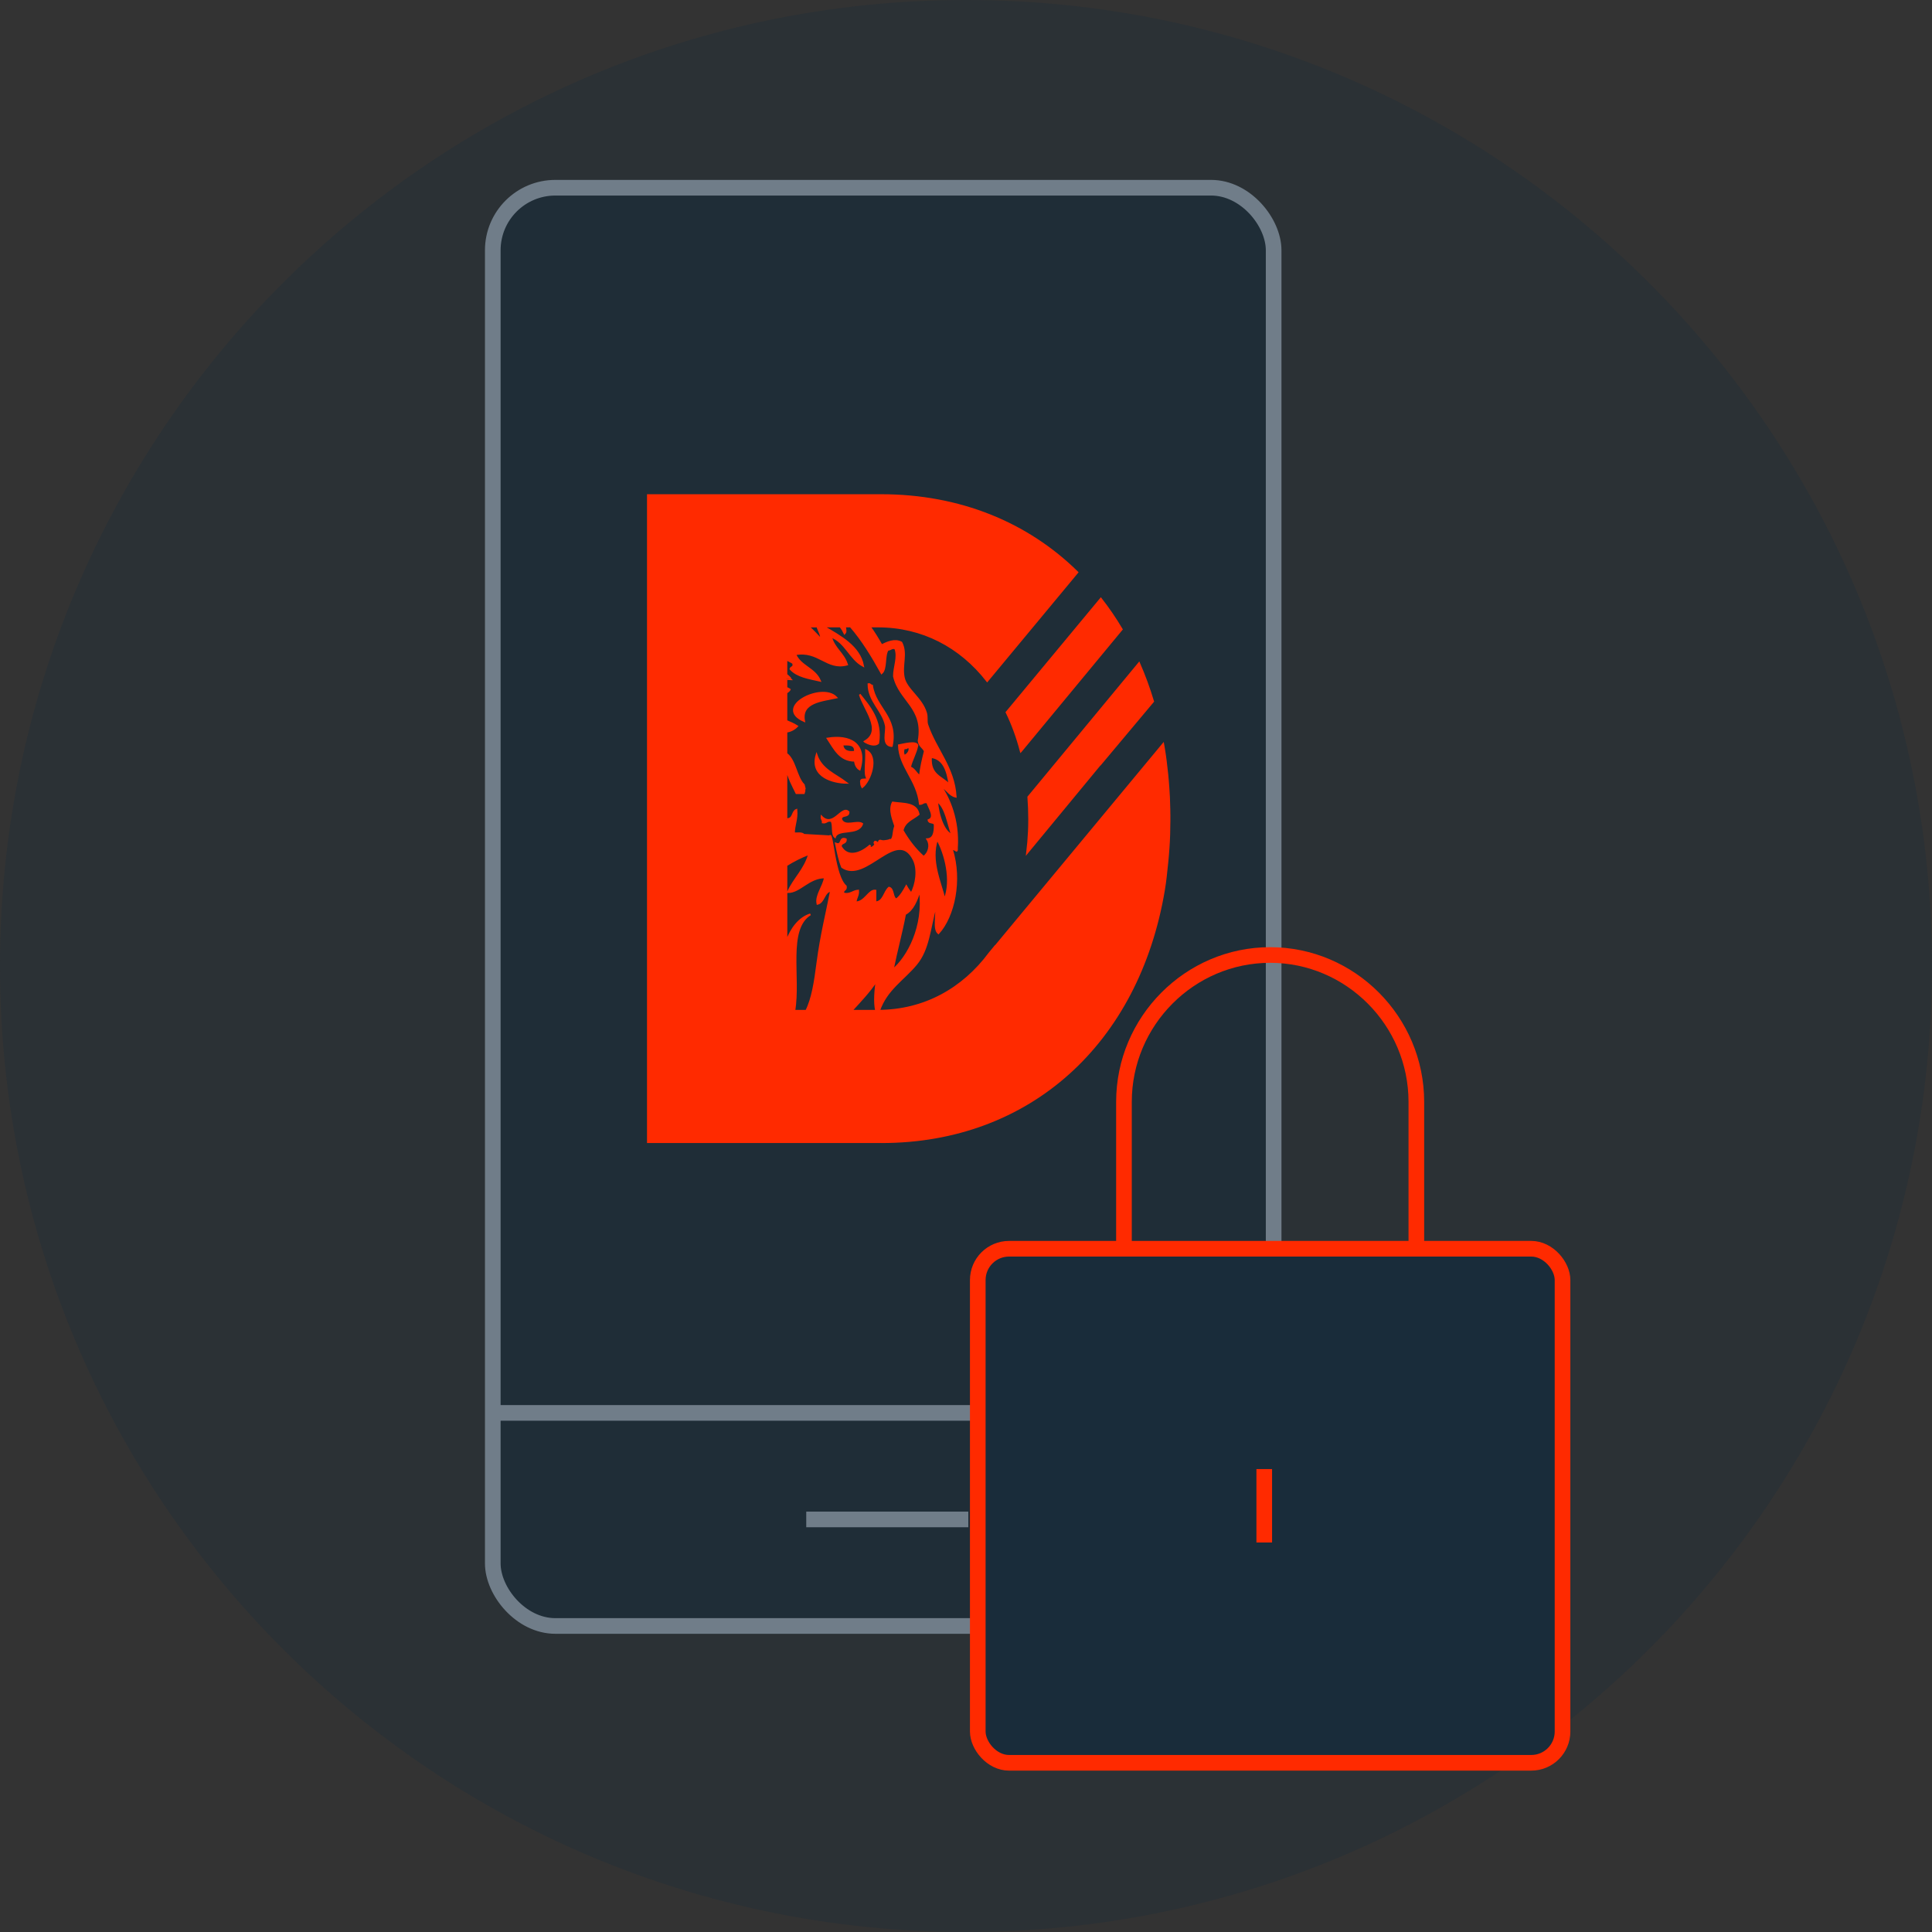 <?xml version="1.0" encoding="UTF-8" standalone="no"?>
<svg
   xmlns:dc="http://purl.org/dc/elements/1.1/"
   xmlns:cc="http://creativecommons.org/ns#"
   xmlns:rdf="http://www.w3.org/1999/02/22-rdf-syntax-ns#"
   xmlns:svg="http://www.w3.org/2000/svg"
   xmlns="http://www.w3.org/2000/svg"
   xmlns:sodipodi="http://sodipodi.sourceforge.net/DTD/sodipodi-0.dtd"
   xmlns:inkscape="http://www.inkscape.org/namespaces/inkscape"
   width="247px"
   height="247px"
   viewBox="0 0 247 247"
   version="1.1"
   id="svg46"
   sodipodi:docname="tour-control.svg"
   inkscape:version="0.92.2 (5c3e80d, 2017-08-06)">
  <rect x="0" y="0" width="247" height="247" fill="#333333" stroke="none"/>
  <sodipodi:namedview
     pagecolor="#ffffff"
     bordercolor="#666666"
     borderopacity="1"
     objecttolerance="10"
     gridtolerance="10"
     guidetolerance="10"
     inkscape:pageopacity="0"
     inkscape:pageshadow="2"
     inkscape:window-width="1920"
     inkscape:window-height="1017"
     id="namedview48"
     showgrid="false"
     inkscape:zoom="5.4049296"
     inkscape:cx="136.09168"
     inkscape:cy="139.11536"
     inkscape:window-x="-8"
     inkscape:window-y="-8"
     inkscape:window-maximized="1"
     inkscape:current-layer="bg-3" />
  <!-- Generator: Sketch 42 (36781) - http://www.bohemiancoding.com/sketch -->
  <title
     id="title2">tour-control</title>
  <desc
     id="desc4">Created with Sketch.</desc>
  <defs
     id="defs11">
    <linearGradient
       x1="50%"
       y1="0%"
       x2="50%"
       y2="89.467%"
       id="linearGradient-1">
      <stop
         stop-color="#192C3A"
         offset="0%"
         id="stop6" />
      <stop
         stop-color="#192C3A"
         offset="100%"
         id="stop8" />
    </linearGradient>
  </defs>
  <g
     id="Page-1"
     stroke="none"
     stroke-width="1"
     fill="none"
     fill-rule="evenodd">
    <g
       id="tour-control">
      <g
         id="Onboarding">
        <g
           id="0.2.3---Tour-3">
          <g
             id="bg-3">
            <path
               d="M123.5,247 C191.707,247 247,191.707 247,123.5 C247,55.293 191.707,1.42108547e-14 123.5,1.42108547e-14 C55.293,1.42108547e-14 1.42108547e-14,55.293 1.42108547e-14,123.5 C1.42108547e-14,191.707 55.293,247 123.5,247 Z"
               id="Oval-2"
               fill="url(#linearGradient-1)"
               fill-rule="nonzero"
               opacity="0.3" />
            <rect
               id="Combined-Shape"
               x="63"
               y="24"
               width="99.831"
               height="183.875"
               rx="8"
               stroke-width="2"
               stroke="#707D89"
               fill-rule="nonzero"
               fill-opacity="0.65"
               fill="#192C3A" />
            <path
               d="M63.52,180.635 L162.311,180.635"
               id="Line"
               stroke="#707D89"
               stroke-width="2"
               stroke-linecap="square" />
            <path
               d="M104.076,194.255 L122.795,194.255"
               id="path16"
               stroke="#707D89"
               stroke-width="2"
               stroke-linecap="square" />
            <g
               id="Group-3"
               transform="translate(125, 122)"
               stroke="#12E5B6"
               stroke-width="2">
              <rect
                 id="Rectangle-path"
                 fill="#192C3A"
                 fill-rule="nonzero"
                 x="0.005"
                 y="37.648"
                 width="74.76"
                 height="65.721"
                 rx="4"
                 style="stroke:#ff2a00;stroke-opacity:1" />
              <path
                 d="M 18.695,37.648 V 26.941 18.871 c 0,-10.328 8.411,-18.778 18.69,-18.778 v 0 c 10.28,0 18.69,8.45 18.69,18.778 v 14.731 4.046"
                 id="path36"
                 inkscape:connector-curvature="0"
                 sodipodi:nodetypes="ccsccscc"
                 style="stroke:#ff2a00;stroke-opacity:1" />
              <path
                 d="M36.63,65.815 L36.63,75.203"
                 id="path38"
                 fill="#F9F9F9"
                 fill-rule="nonzero"
                 style="stroke:#ff2a00;stroke-opacity:1" />
            </g>
            <g
               transform="matrix(0.211,0,0,0.251,57.55,32.136)"
               id="g16"
               inkscape:export-xdpi="96"
               inkscape:export-ydpi="96"
               style="fill:#ff2a00;fill-opacity:1;stroke:#ff2a00;stroke-opacity:1">
              <path
                 style="fill:#ff2a00;fill-opacity:1;stroke:#ff2a00;stroke-opacity:1"
                 inkscape:connector-curvature="0"
                 d="m 267.657,251.925 c 3.575,-14.808 -9.886,-19.06 -11.978,-30.694 -0.958,-0.042 -1.037,-0.96 -2.246,-0.749 0.053,8.624 8.588,13.206 10.481,20.963 0.783,3.203 -2.664,10.188 3.743,10.48 z"
                 id="path2" />
              <path
                 style="fill:#ff2a00;fill-opacity:1;stroke:#ff2a00;stroke-opacity:1"
                 inkscape:connector-curvature="0"
                 d="m 214.503,239.198 c -2.099,-9.757 10.962,-10.374 19.465,-11.978 -8.786,-7.637 -38.526,5.088 -19.465,11.978 z"
                 id="path4" />
              <path
                 style="fill:#ff2a00;fill-opacity:1;stroke:#ff2a00;stroke-opacity:1"
                 inkscape:connector-curvature="0"
                 d="m 251.188,249.68 c 1.892,0.995 5.947,2.489 8.235,0.748 2.337,-11.371 -5.629,-18.791 -11.23,-24.706 2.403,7.317 14.344,18.376 2.995,23.958 z"
                 id="path6" />
              <path
                 style="fill:#ff2a00;fill-opacity:1;stroke:#ff2a00;stroke-opacity:1"
                 inkscape:connector-curvature="0"
                 d="m 245.198,259.411 c 0.273,2.222 1.298,3.694 2.994,4.492 4.632,-13.417 -6.428,-17.491 -19.465,-15.722 4.086,5.148 7.255,11.214 16.471,11.23 z m 0,-4.491 c -4.162,0.418 -7.14,-0.347 -7.486,-3.744 3.757,-0.014 7.924,-0.439 7.486,3.744 z"
                 id="path8" />
              <path
                 style="fill:#ff2a00;fill-opacity:1;stroke:#ff2a00;stroke-opacity:1"
                 inkscape:connector-curvature="0"
                 d="m 251.936,254.171 c 0.392,6.433 -1.239,12.064 0.749,14.225 -0.512,1.484 -4.459,-0.467 -3.743,2.246 -0.032,1.03 0.354,1.644 0.748,2.247 4.958,-3.097 10.144,-15.581 2.246,-18.718 z"
                 id="path10" />
              <path
                 style="fill:#ff2a00;fill-opacity:1;stroke:#ff2a00;stroke-opacity:1"
                 inkscape:connector-curvature="0"
                 d="m 221.989,256.417 c -4.063,11.36 10.735,14.174 17.968,14.225 -6.531,-4.2 -14.908,-6.554 -17.968,-14.225 z"
                 id="path12" />
              <path
                 style="fill:#ff2a00;fill-opacity:1;stroke:#ff2a00;stroke-opacity:1"
                 inkscape:connector-curvature="0"
                 d="m 249.689,291.604 c -3.569,-1.747 -10.551,2.047 -12.727,-2.246 -0.162,-2.906 4.518,-0.971 4.492,-3.743 -4.211,-3.616 -9.282,8.473 -16.471,2.246 -0.168,1.416 0.844,1.651 0.748,2.995 2.363,0.367 2.645,-1.348 5.241,-0.749 1.507,1.988 0.028,6.96 2.246,8.235 1.601,-4.705 14.07,-0.844 16.471,-6.738 z"
                 id="path14" />
            </g>
            <path
               style="fill:#ff2a00;stroke-width:0.23;fill-opacity:1;stroke:#ff2a00;stroke-opacity:1"
               inkscape:connector-curvature="0"
               d="m 149.513,104.354 c -0.001,-0.224 -0.004,-0.447 -0.006,-0.665 -6.2e-4,-0.047 -4.4e-4,-0.094 -0.001,-0.141 l -0.001,6.2e-4 c -0.02,-1.152 -0.067,-2.187 -0.128,-2.913 l -0.001,-0.001 c -0.018,-0.244 -0.035,-0.487 -0.056,-0.73 l 0.001,-0.001 c -0.025,-0.305 -0.053,-0.609 -0.083,-0.911 -0.121,-1.19 -0.266,-2.369 -0.464,-3.515 -0.021,-0.122 -0.043,-0.242 -0.065,-0.363 l -21.483,25.898 -0.013,-0.015 -0.696,0.843 c -3.425,4.625 -8.365,7.339 -14.13,7.383 0.95,-2.756 3.139,-4.005 4.745,-5.948 1.6,-1.936 1.69,-4.492 2.525,-7.521 0.159,1.125 -0.348,3.034 0.316,3.558 1.99,-2.191 2.963,-6.784 1.736,-10.7 0.413,-0.22 0.679,0.577 0.631,-0.19 0.242,-3.603 -1.025,-6.413 -2.052,-7.883 0.756,0.29 1.052,1.126 1.894,1.313 -0.221,-3.734 -2.551,-6.011 -3.63,-9.196 -0.152,-0.448 0.006,-0.944 -0.158,-1.502 -0.561,-1.905 -2.509,-2.982 -2.841,-4.504 -0.351,-1.61 0.431,-3.068 -0.316,-4.504 -0.86,-0.465 -1.864,0.011 -2.525,0.355 -0.475,-0.835 -0.972,-1.657 -1.523,-2.409 h 1.055 c 5.655,0 10.526,2.56 13.964,6.974 L 137.741,73.17 c -6.377,-6.281 -15.018,-9.87 -25.1,-9.87 H 82.833 v 82.72 h 29.115 c 0.249,0 0.497,-0.004 0.744,-0.008 l 7.2e-4,0.008 c 18.981,0 32.83,-12.724 36.107,-32.177 0.196,-1.141 0.313,-2.332 0.434,-3.517 0.03,-0.302 0.061,-0.604 0.087,-0.909 l -0.001,-0.001 c 0.041,-0.484 0.047,-0.566 0.072,-0.935 0.084,-1.121 0.119,-2.375 0.123,-3.581 1.8e-4,-0.052 0.001,-0.103 0.001,-0.155 l -7.2e-4,-4e-4 c 0,-0.056 -4.5e-4,-0.111 -4.5e-4,-0.167 l 0.001,-6.2e-4 c 0,-0.074 -0.002,-0.148 -0.002,-0.223 z m -35.38,19.644 c 0.483,-2.428 1.114,-4.68 1.578,-7.131 1.02,-0.538 1.471,-1.754 1.894,-3.003 0.601,4.594 -1.548,8.543 -3.472,10.134 z m 6.629,-9.008 c -0.514,-2.222 -1.878,-4.946 -0.947,-7.694 1,1.782 1.947,5.219 0.947,7.694 z m 0.947,-8.257 c -0.967,-0.291 -1.779,-2.387 -1.894,-4.316 1.127,0.85 1.335,2.791 1.894,4.316 z m -2.683,-9.946 c 1.621,0.2 2.107,1.748 2.367,3.565 -0.911,-1.043 -2.561,-1.208 -2.367,-3.565 z M 104.498,80.095 c 0.126,0.501 0.52,1.04 0.48,1.638 -0.53,-0.558 -1.057,-1.136 -1.621,-1.638 z m 0.008,42.993 c -0.322,2.496 -0.66,4.634 -1.427,6.138 h -1.531 c 0.735,-4.261 -0.989,-10.443 2.056,-12.33 -1.442,0.467 -2.432,1.788 -3.064,3.48 v -9.753 c 0.843,-0.538 1.925,-1.087 2.906,-1.45 -0.563,2.02 -1.921,3.123 -2.706,4.879 1.506,0.021 2.684,-1.911 4.723,-1.877 -0.187,1.185 -1.199,2.292 -0.953,3.378 0.871,-0.216 0.804,-1.542 1.733,-1.689 -0.601,3.088 -1.285,5.719 -1.737,9.224 z m 3.313,-8.849 c -0.118,-0.578 0.433,-0.361 0.315,-0.939 -1.498,-1.283 -1.697,-7.104 -2.056,-6.381 l -3.31,-0.188 c -0.229,-0.29 -0.808,-0.165 -1.263,-0.188 0.01,-1.114 0.421,-1.751 0.316,-3.003 -0.484,0.176 -0.41,0.96 -0.901,1.126 -0.155,0.059 -0.381,0.087 -0.381,0.097 v -6.599 c 0.224,1.257 0.872,2.375 1.282,3.236 h 0.947 c 0.245,-0.752 -0.132,0.214 0.113,-0.578 -0.113,-0.51 0,0.038 -0.113,-0.471 -0.991,-1.011 -1.082,-3.13 -2.209,-3.979 -0.008,0.038 -0.012,0.075 -0.02,0.113 v -2.935 c 0.422,-0.061 0.952,-0.263 1.374,-0.705 -0.428,-0.279 -0.953,-0.496 -1.374,-0.675 v -3.569 c 0,-0.092 0.342,-0.231 0.427,-0.448 -0.137,-0.103 -0.427,-0.188 -0.427,-0.258 v -1.082 c 0,0.009 0.391,0.017 0.585,0.026 -0.166,-0.235 -0.374,-0.424 -0.585,-0.577 v -1.952 c 0.211,0.13 0.587,0.284 0.855,0.464 0.181,0.59 -0.271,0.456 -0.339,0.751 0.868,0.97 2.363,1.18 3.776,1.501 -0.668,-1.583 -2.48,-1.812 -3.163,-3.378 2.984,-0.563 4.039,2.014 6.626,1.314 -0.459,-1.457 -1.661,-2.03 -2.053,-3.566 1.854,0.673 2.429,2.846 4.103,3.733 -0.458,-2.465 -2.921,-3.783 -5.069,-5.036 h 2.149 c 0.218,0.251 0.404,0.576 0.552,0.887 0.18,-0.19 0.136,-0.386 0.049,-0.887 h 0.717 c 1.525,1.755 2.782,3.828 3.969,5.974 0.645,-0.547 0.294,-2.267 0.789,-2.992 0.372,0.004 0.465,-0.318 0.947,-0.183 0.454,1.1 -0.168,2.387 -0.158,3.568 0.703,3.129 3.914,3.984 3.157,8.259 0.07,0.668 0.571,0.822 0.789,1.314 -0.25,1.016 -0.505,2.027 -0.631,3.19 -0.481,-0.304 -0.681,-0.942 -1.263,-1.126 0.244,-1.023 0.74,-1.748 0.947,-2.815 -0.154,-0.539 -1.763,-0.115 -2.367,0 0.071,2.755 2.364,4.427 2.683,7.507 0.372,0.004 0.465,-0.323 0.947,-0.188 0.196,0.643 1.113,1.925 0.158,2.252 0.051,0.44 0.689,0.182 0.789,0.563 0.027,1.033 -0.147,1.827 -0.947,1.877 0.506,0.801 0.16,1.831 -0.473,2.252 -1.056,-0.934 -1.933,-2.081 -2.683,-3.378 0.277,-1.171 1.307,-1.448 2.052,-2.064 -0.277,-1.485 -1.955,-1.303 -3.315,-1.501 -0.504,0.981 0.092,2.263 0.316,3.002 -0.321,0.858 -0.113,1.641 -0.652,1.853 0.034,-0.074 0.065,-0.114 0.081,-0.131 -0.049,0.038 -0.253,0.155 -0.792,0.205 -0.466,0.074 -0.665,-0.276 -0.732,0.172 -0.029,0.41 -0.451,-0.422 -0.559,0.051 0.421,0.333 -0.892,1.085 -0.537,0.312 -1.282,1.134 -2.925,1.643 -3.754,0.166 -0.032,-0.601 0.69,-0.306 0.631,-0.938 -0.865,-0.341 -0.397,0.904 -1.263,0.563 0.211,1.062 0.427,2.119 0.789,3.003 3.066,2.092 7.003,-5.232 9.154,-0.939 0.615,1.228 0.326,3.182 -0.316,4.316 -0.219,-0.303 -0.447,-0.594 -0.631,-0.939 -0.354,0.642 -0.72,1.271 -1.263,1.689 -0.57,-0.199 -0.325,-1.364 -0.947,-1.501 -0.639,0.554 -0.681,1.829 -1.735,1.877 v -1.501 c -0.843,-0.12 -1.333,1.512 -2.526,1.501 0.024,-0.597 0.358,-0.826 0.315,-1.501 -0.696,0.048 -0.989,0.576 -1.894,0.375 z m 7.733,-17.641 c -0.11,-0.578 -0.11,-0.36 0,-0.938 0.224,0.016 0.447,0.031 0.473,-0.188 0.588,0.151 0.03,1.145 -0.473,1.126 z m -3.532,32.627 h -0.729 -2.434 c 1.146,-1.253 2.27,-2.427 3.223,-3.857 -0.148,0.846 -0.355,2.854 -0.06,3.857 z"
               id="path34"
               inkscape:export-xdpi="96"
               inkscape:export-ydpi="96" />
            <path
               style="fill:#ff2a00;stroke-width:0.23;fill-opacity:1;stroke:#ff2a00;stroke-opacity:1"
               inkscape:connector-curvature="0"
               d="M 130.509,96.062 143.416,80.457 c -0.818,-1.379 -1.711,-2.687 -2.676,-3.92 l -12.057,14.53 c 0.745,1.534 1.359,3.205 1.826,4.995 z"
               id="path36-9"
               inkscape:export-xdpi="96"
               inkscape:export-ydpi="96" />
            <path
               style="fill:#ff2a00;stroke-width:0.23;fill-opacity:1;stroke:#ff2a00;stroke-opacity:1"
               inkscape:connector-curvature="0"
               d="m 131.559,105.825 c -0.004,0.155 -0.013,0.308 -0.018,0.462 -0.042,0.94 -0.122,1.856 -0.231,2.752 l 9.367,-11.348 0.014,0.015 6.733,-8.032 c -0.511,-1.701 -1.111,-3.335 -1.796,-4.899 l -14.161,17.121 c 0.07,0.93 0.108,1.882 0.108,2.854 0,0.355 -0.005,0.71 -0.014,1.062 -4.5e-4,0.004 -4.5e-4,0.008 -6.3e-4,0.013 z"
               id="path38-3"
               inkscape:export-xdpi="96"
               inkscape:export-ydpi="96" />
          </g>
        </g>
      </g>
    </g>
  </g>
</svg>
